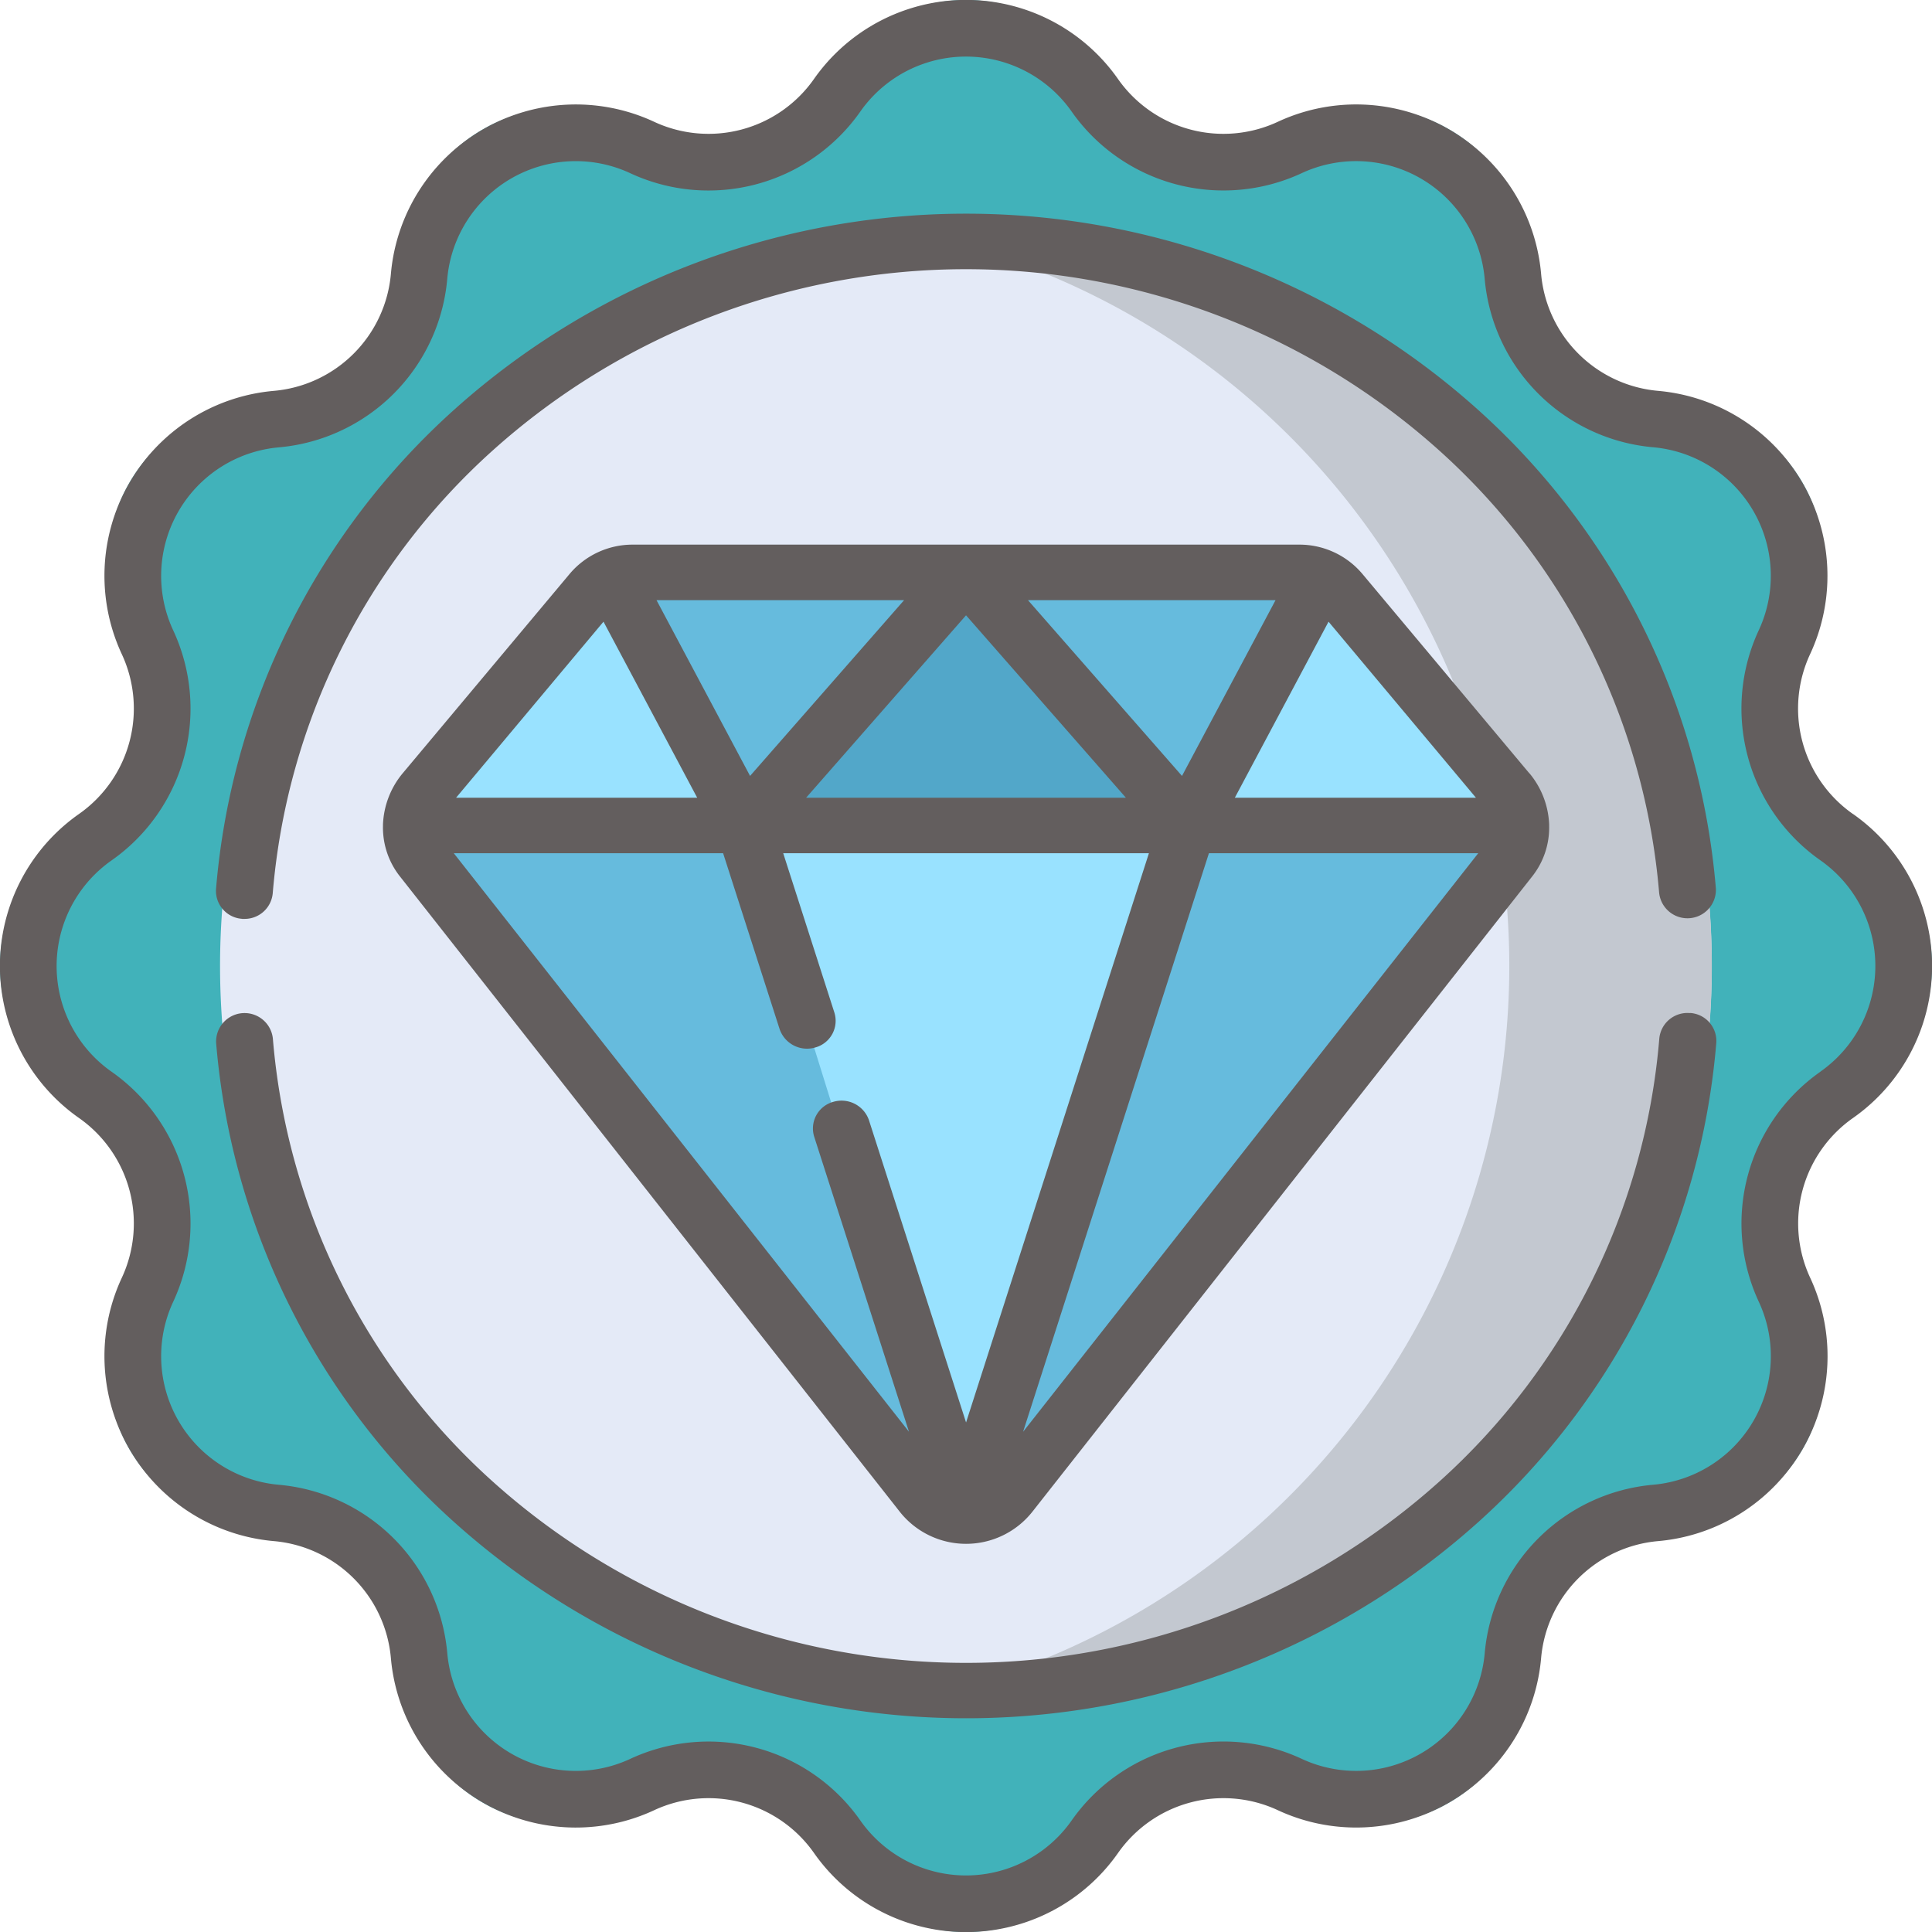 <svg id="Component_26_38" data-name="Component 26 – 38" xmlns="http://www.w3.org/2000/svg" width="60" height="60" viewBox="0 0 60 60">
  <g id="badge_1_" data-name="badge (1)">
    <path id="Path_15875" data-name="Path 15875" d="M34.121,2.142a5.034,5.034,0,0,0,6.242,1.672A5.034,5.034,0,0,1,47.5,7.934,5.034,5.034,0,0,0,52.067,12.5a5.033,5.033,0,0,1,4.119,7.136,5.035,5.035,0,0,0,1.673,6.242,5.034,5.034,0,0,1,0,8.24,5.035,5.035,0,0,0-1.673,6.242A5.034,5.034,0,0,1,52.067,47.5,5.034,5.034,0,0,0,47.5,52.068a5.033,5.033,0,0,1-7.136,4.119,5.035,5.035,0,0,0-6.242,1.673,5.034,5.034,0,0,1-8.24,0,5.035,5.035,0,0,0-6.242-1.673A5.033,5.033,0,0,1,12.5,52.068,5.034,5.034,0,0,0,7.934,47.5a5.034,5.034,0,0,1-4.12-7.136,5.034,5.034,0,0,0-1.672-6.242,5.034,5.034,0,0,1,0-8.24,5.034,5.034,0,0,0,1.672-6.242A5.034,5.034,0,0,1,7.934,12.5,5.034,5.034,0,0,0,12.5,7.934a5.034,5.034,0,0,1,7.136-4.12,5.034,5.034,0,0,0,6.242-1.672,5.034,5.034,0,0,1,8.24,0Zm0,0" transform="translate(-0.001 -0.001)" fill="#41b2ba"/>
    <path id="Path_15876" data-name="Path 15876" d="M105.8,82.64A23.163,23.163,0,1,1,82.64,59.477,23.163,23.163,0,0,1,105.8,82.64Zm0,0" transform="translate(-52.64 -52.64)" fill="#e4eaf7"/>
    <path id="Path_15877" data-name="Path 15877" d="M231.789,59.477a22.217,22.217,0,0,0-3.145.225,23.252,23.252,0,0,1,0,45.877,22.218,22.218,0,0,0,3.145.225c12.477,0,22.591-10.371,22.591-23.163s-10.115-23.163-22.591-23.163Zm0,0" transform="translate(-201.218 -52.64)" fill="#c3c8d0"/>
    <path id="Path_15878" data-name="Path 15878" d="M141.652,152.583l-5.337-6.369a1.711,1.711,0,0,0-1.31-.62H113.652a1.711,1.711,0,0,0-1.31.62L107,152.583a1.839,1.839,0,0,0-.424,1.108h0a1.639,1.639,0,0,0,.352,1.089l16.013,20.34a1.772,1.772,0,0,0,2.763,0l16.013-20.34a1.639,1.639,0,0,0,.352-1.089h0a1.839,1.839,0,0,0-.424-1.108Zm0,0" transform="translate(-94.328 -128.19)" fill="#6bd"/>
    <path id="Path_15879" data-name="Path 15879" d="M196.219,216.027l6.872,22.091,6.872-22.091Zm0,0" transform="translate(-173.091 -190.422)" fill="#99e2ff"/>
    <path id="Path_15880" data-name="Path 15880" d="M196.219,153.69l6.872-8.1,6.872,8.1Zm0,0" transform="translate(-173.091 -128.48)" fill="#52a7c9"/>
    <g id="Group_3024" data-name="Group 3024" transform="translate(12.824 17.253)">
      <path id="Path_15881" data-name="Path 15881" d="M320.51,147.274a1.689,1.689,0,0,0-.626-.482l-4.1,7.959h10.3a1.875,1.875,0,0,0-.41-1.108Zm0,0" transform="translate(-291.733 -146.793)" fill="#99e2ff"/>
      <path id="Path_15882" data-name="Path 15882" d="M112.161,147.274a1.689,1.689,0,0,1,.626-.482l4.1,7.959h-10.3a1.875,1.875,0,0,1,.41-1.108Zm0,0" transform="translate(-106.586 -146.793)" fill="#99e2ff"/>
    </g>
  </g>
  <g id="badge_4_" data-name="badge (4)">
    <path id="Path_15897" data-name="Path 15897" d="M139.061,148.431l-5.176-6.182a2.555,2.555,0,0,0-1.963-.921H111.208a2.555,2.555,0,0,0-1.962.921l-5.177,6.182a2.65,2.65,0,0,0-.61,1.585c0,.013,0,.026,0,.04a2.443,2.443,0,0,0,.524,1.573l15.534,19.745a2.626,2.626,0,0,0,4.1,0l15.534-19.745a2.443,2.443,0,0,0,.524-1.573c0-.013,0-.026,0-.04a2.644,2.644,0,0,0-.61-1.585Zm-1.659.757h-7.488l2.91-5.467Zm-25.448-6.135h7.688l-4.783,5.458Zm9.612.47,4.965,5.665H116.6Zm6.707,4.988-4.783-5.458h7.688Zm-17.966-4.79,2.91,5.467h-7.488Zm-4.649,7.191h8.364l1.755,5.463a.9.9,0,0,0,1.115.567.858.858,0,0,0,.586-1.08l-1.59-4.951h11.358l-5.679,17.679-3.016-9.388a.9.9,0,0,0-1.115-.567.857.857,0,0,0-.586,1.079l2.944,9.164Zm17.68,17.967,5.771-17.967h8.364Zm0,0" transform="translate(-91.565 -124.414)" fill="#635e5e"/>
    <path id="Path_15898" data-name="Path 15898" d="M57.547,25.281a4,4,0,0,1-1.331-4.969A5.765,5.765,0,0,0,51.5,12.139,4,4,0,0,1,47.86,8.5a5.765,5.765,0,0,0-8.173-4.719,4,4,0,0,1-4.969-1.331,5.765,5.765,0,0,0-9.437,0,4,4,0,0,1-4.969,1.331A5.765,5.765,0,0,0,12.14,8.5,4,4,0,0,1,8.5,12.139a5.765,5.765,0,0,0-4.719,8.173,4,4,0,0,1-1.331,4.969,5.765,5.765,0,0,0,0,9.437,4,4,0,0,1,1.331,4.969A5.765,5.765,0,0,0,8.5,47.86,4,4,0,0,1,12.14,51.5a5.765,5.765,0,0,0,8.173,4.719,4,4,0,0,1,4.969,1.331,5.765,5.765,0,0,0,9.437,0,4,4,0,0,1,4.969-1.331A5.765,5.765,0,0,0,47.86,51.5,4,4,0,0,1,51.5,47.86a5.765,5.765,0,0,0,4.719-8.173,4,4,0,0,1,1.331-4.969,5.765,5.765,0,0,0,0-9.437Zm-1.01,8a5.759,5.759,0,0,0-1.915,7.148,4.008,4.008,0,0,1-3.28,5.681,5.76,5.76,0,0,0-5.233,5.233,4.007,4.007,0,0,1-5.681,3.28,5.76,5.76,0,0,0-7.149,1.916,4.007,4.007,0,0,1-6.559,0,5.759,5.759,0,0,0-7.148-1.915,4.008,4.008,0,0,1-5.681-3.28,5.76,5.76,0,0,0-5.233-5.233,4.008,4.008,0,0,1-3.28-5.681,5.759,5.759,0,0,0-1.915-7.148,4.008,4.008,0,0,1,0-6.56,5.759,5.759,0,0,0,1.915-7.148,4.008,4.008,0,0,1,3.28-5.681A5.76,5.76,0,0,0,13.89,8.658a4.007,4.007,0,0,1,5.681-3.28A5.76,5.76,0,0,0,26.72,3.462a4.007,4.007,0,0,1,6.559,0,5.76,5.76,0,0,0,7.148,1.915,4.008,4.008,0,0,1,5.681,3.28,5.76,5.76,0,0,0,5.233,5.233,4.008,4.008,0,0,1,3.28,5.681,5.759,5.759,0,0,0,1.915,7.148,4.008,4.008,0,0,1,0,6.56Zm0,0" transform="translate(0 0)" fill="#635e5e"/>
    <path id="Path_15899" data-name="Path 15899" d="M104.107,263.7a.876.876,0,0,0-.95.792,20.8,20.8,0,0,1-6.838,13.763,22,22,0,0,1-29.384,0A20.793,20.793,0,0,1,60.1,264.489a.884.884,0,0,0-1.762.135,22.5,22.5,0,0,0,7.4,14.891,23.8,23.8,0,0,0,31.789,0,22.5,22.5,0,0,0,7.4-14.891.869.869,0,0,0-.812-.927Zm0,0" transform="translate(-51.626 -232.238)" fill="#635e5e"/>
    <path id="Path_15900" data-name="Path 15900" d="M59.146,79.635l.07,0a.875.875,0,0,0,.88-.794,20.8,20.8,0,0,1,6.839-13.76,22,22,0,0,1,29.374-.005,20.8,20.8,0,0,1,6.843,13.749.884.884,0,0,0,1.762-.137,22.5,22.5,0,0,0-7.4-14.876,23.8,23.8,0,0,0-31.779.006,22.5,22.5,0,0,0-7.4,14.888.869.869,0,0,0,.812.927Zm0,0" transform="translate(-51.626 -51.098)" fill="#635e5e"/>
  </g>
</svg>
